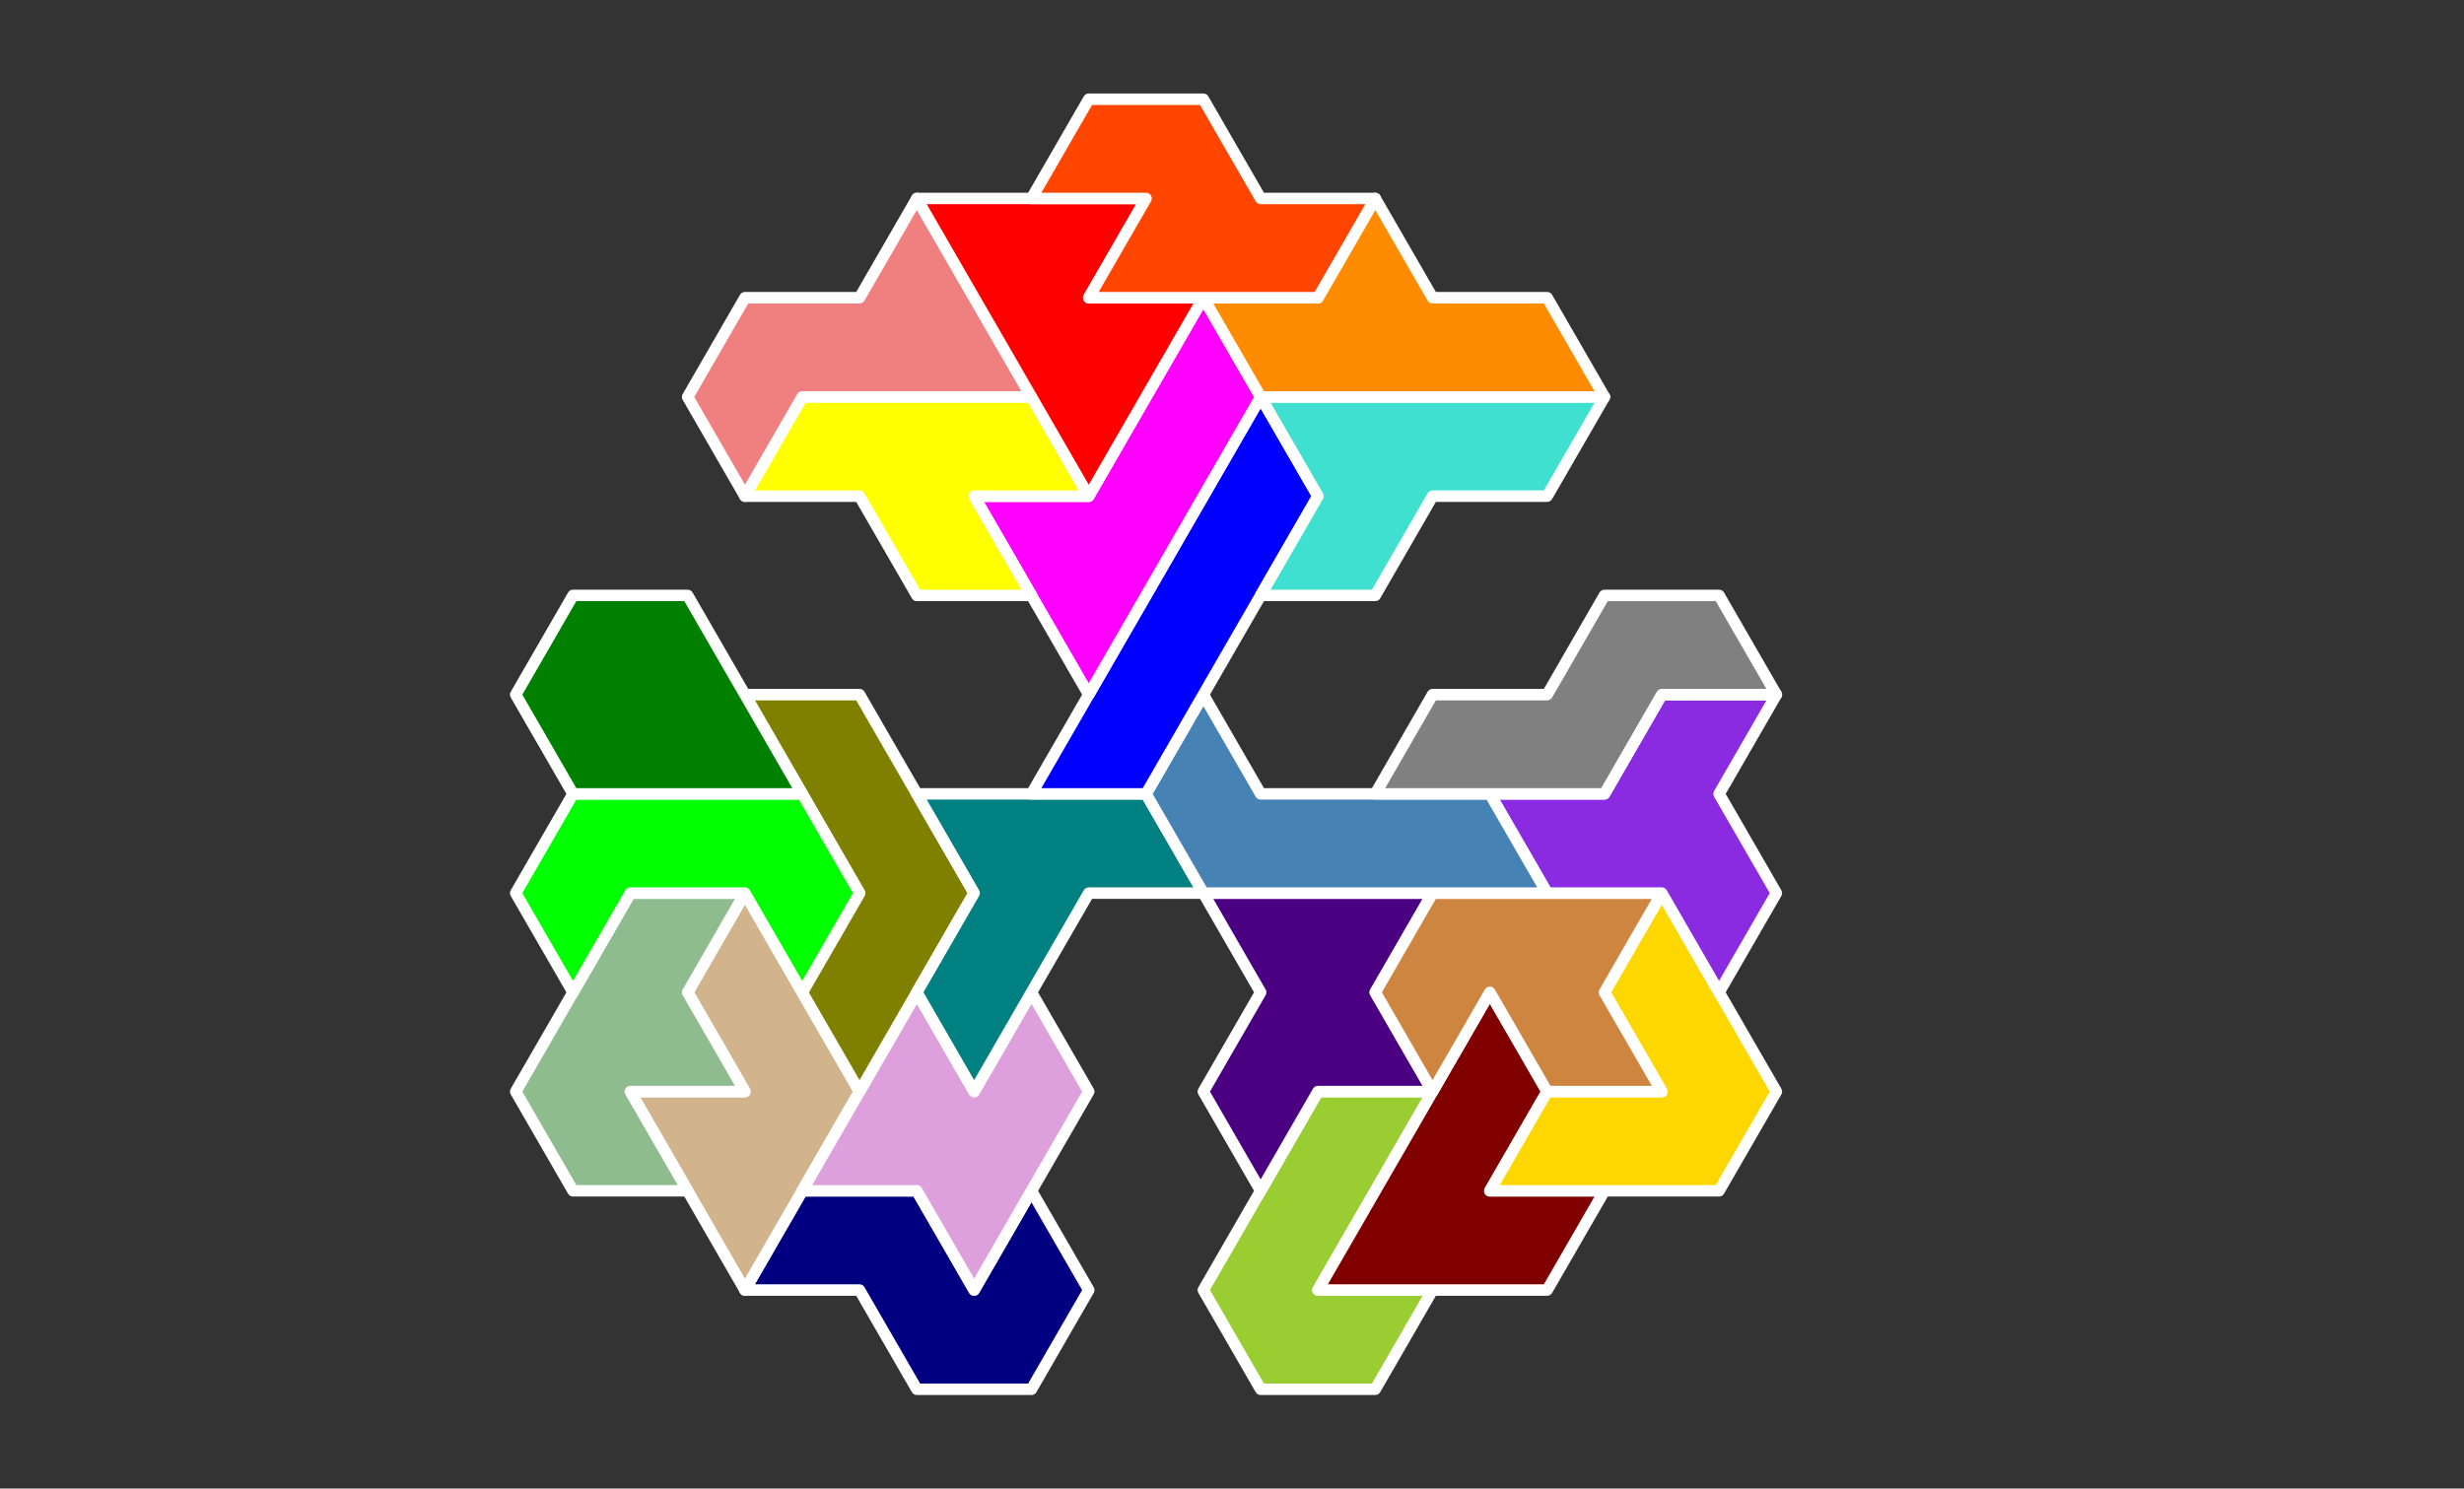 <?xml version="1.0" standalone="no"?>
<!-- Created by Polyform Puzzler (http://puzzler.sourceforge.net/) -->
<svg width="215.000" height="129.904"
     viewBox="0 0 215.000 129.904"
     xmlns="http://www.w3.org/2000/svg"
     xmlns:xlink="http://www.w3.org/1999/xlink">
<rect x="0" y="0" width="215.000" height="129.904" fill="#333333" stroke="none"/>
<g>
<polygon fill="navy" stroke="white"
         stroke-width="1" stroke-linejoin="round"
         points="75.000,112.583 80.000,121.244 90.000,121.244 95.000,112.583 90.000,103.923 85.000,112.583 80.000,103.923 70.000,103.923 65.000,112.583">
<desc>S7</desc>
</polygon>
<polygon fill="yellowgreen" stroke="white"
         stroke-width="1" stroke-linejoin="round"
         points="105.000,112.583 110.000,121.244 120.000,121.244 125.000,112.583 115.000,112.583 125.000,95.263 115.000,95.263">
<desc>J7</desc>
</polygon>
<polygon fill="tan" stroke="white"
         stroke-width="1" stroke-linejoin="round"
         points="60.000,103.923 65.000,112.583 75.000,95.263 65.000,77.942 60.000,86.603 65.000,95.263 55.000,95.263">
<desc>U7</desc>
</polygon>
<polygon fill="plum" stroke="white"
         stroke-width="1" stroke-linejoin="round"
         points="80.000,103.923 85.000,112.583 95.000,95.263 90.000,86.603 85.000,95.263 80.000,86.603 70.000,103.923">
<desc>B7</desc>
</polygon>
<polygon fill="maroon" stroke="white"
         stroke-width="1" stroke-linejoin="round"
         points="115.000,112.583 135.000,112.583 140.000,103.923 130.000,103.923 135.000,95.263 130.000,86.603">
<desc>G7</desc>
</polygon>
<polygon fill="darkseagreen" stroke="white"
         stroke-width="1" stroke-linejoin="round"
         points="45.000,95.263 50.000,103.923 60.000,103.923 55.000,95.263 65.000,95.263 60.000,86.603 65.000,77.942 55.000,77.942">
<desc>F7</desc>
</polygon>
<polygon fill="indigo" stroke="white"
         stroke-width="1" stroke-linejoin="round"
         points="105.000,95.263 110.000,103.923 115.000,95.263 125.000,95.263 120.000,86.603 125.000,77.942 105.000,77.942 110.000,86.603">
<desc>X7</desc>
</polygon>
<polygon fill="gold" stroke="white"
         stroke-width="1" stroke-linejoin="round"
         points="130.000,103.923 150.000,103.923 155.000,95.263 145.000,77.942 140.000,86.603 145.000,95.263 135.000,95.263">
<desc>V7</desc>
</polygon>
<polygon fill="olive" stroke="white"
         stroke-width="1" stroke-linejoin="round"
         points="70.000,86.603 75.000,95.263 85.000,77.942 75.000,60.622 65.000,60.622 75.000,77.942">
<desc>R7</desc>
</polygon>
<polygon fill="teal" stroke="white"
         stroke-width="1" stroke-linejoin="round"
         points="80.000,86.603 85.000,95.263 95.000,77.942 105.000,77.942 100.000,69.282 80.000,69.282 85.000,77.942">
<desc>T7</desc>
</polygon>
<polygon fill="peru" stroke="white"
         stroke-width="1" stroke-linejoin="round"
         points="120.000,86.603 125.000,95.263 130.000,86.603 135.000,95.263 145.000,95.263 140.000,86.603 145.000,77.942 125.000,77.942">
<desc>A7</desc>
</polygon>
<polygon fill="lime" stroke="white"
         stroke-width="1" stroke-linejoin="round"
         points="45.000,77.942 50.000,86.603 55.000,77.942 65.000,77.942 70.000,86.603 75.000,77.942 70.000,69.282 50.000,69.282">
<desc>C7</desc>
</polygon>
<polygon fill="blueviolet" stroke="white"
         stroke-width="1" stroke-linejoin="round"
         points="145.000,77.942 150.000,86.603 155.000,77.942 150.000,69.282 155.000,60.622 145.000,60.622 140.000,69.282 130.000,69.282 135.000,77.942">
<desc>W7</desc>
</polygon>
<polygon fill="steelblue" stroke="white"
         stroke-width="1" stroke-linejoin="round"
         points="100.000,69.282 105.000,77.942 135.000,77.942 130.000,69.282 110.000,69.282 105.000,60.622">
<desc>L7</desc>
</polygon>
<polygon fill="green" stroke="white"
         stroke-width="1" stroke-linejoin="round"
         points="45.000,60.622 50.000,69.282 70.000,69.282 60.000,51.962 50.000,51.962">
<desc>D7</desc>
</polygon>
<polygon fill="blue" stroke="white"
         stroke-width="1" stroke-linejoin="round"
         points="90.000,69.282 100.000,69.282 115.000,43.301 110.000,34.641">
<desc>I7</desc>
</polygon>
<polygon fill="gray" stroke="white"
         stroke-width="1" stroke-linejoin="round"
         points="120.000,69.282 140.000,69.282 145.000,60.622 155.000,60.622 150.000,51.962 140.000,51.962 135.000,60.622 125.000,60.622">
<desc>N7</desc>
</polygon>
<polygon fill="magenta" stroke="white"
         stroke-width="1" stroke-linejoin="round"
         points="90.000,51.962 95.000,60.622 110.000,34.641 105.000,25.981 95.000,43.301 85.000,43.301">
<desc>P7</desc>
</polygon>
<polygon fill="yellow" stroke="white"
         stroke-width="1" stroke-linejoin="round"
         points="75.000,43.301 80.000,51.962 90.000,51.962 85.000,43.301 95.000,43.301 90.000,34.641 70.000,34.641 65.000,43.301">
<desc>Y7</desc>
</polygon>
<polygon fill="turquoise" stroke="white"
         stroke-width="1" stroke-linejoin="round"
         points="110.000,51.962 120.000,51.962 125.000,43.301 135.000,43.301 140.000,34.641 110.000,34.641 115.000,43.301">
<desc>H7</desc>
</polygon>
<polygon fill="lightcoral" stroke="white"
         stroke-width="1" stroke-linejoin="round"
         points="60.000,34.641 65.000,43.301 70.000,34.641 90.000,34.641 80.000,17.321 75.000,25.981 65.000,25.981">
<desc>Q7</desc>
</polygon>
<polygon fill="red" stroke="white"
         stroke-width="1" stroke-linejoin="round"
         points="90.000,34.641 95.000,43.301 105.000,25.981 95.000,25.981 100.000,17.321 80.000,17.321">
<desc>M7</desc>
</polygon>
<polygon fill="darkorange" stroke="white"
         stroke-width="1" stroke-linejoin="round"
         points="105.000,25.981 110.000,34.641 140.000,34.641 135.000,25.981 125.000,25.981 120.000,17.321 115.000,25.981">
<desc>E7</desc>
</polygon>
<polygon fill="orangered" stroke="white"
         stroke-width="1" stroke-linejoin="round"
         points="95.000,25.981 115.000,25.981 120.000,17.321 110.000,17.321 105.000,8.660 95.000,8.660 90.000,17.321 100.000,17.321">
<desc>Z7</desc>
</polygon>
</g>
</svg>
